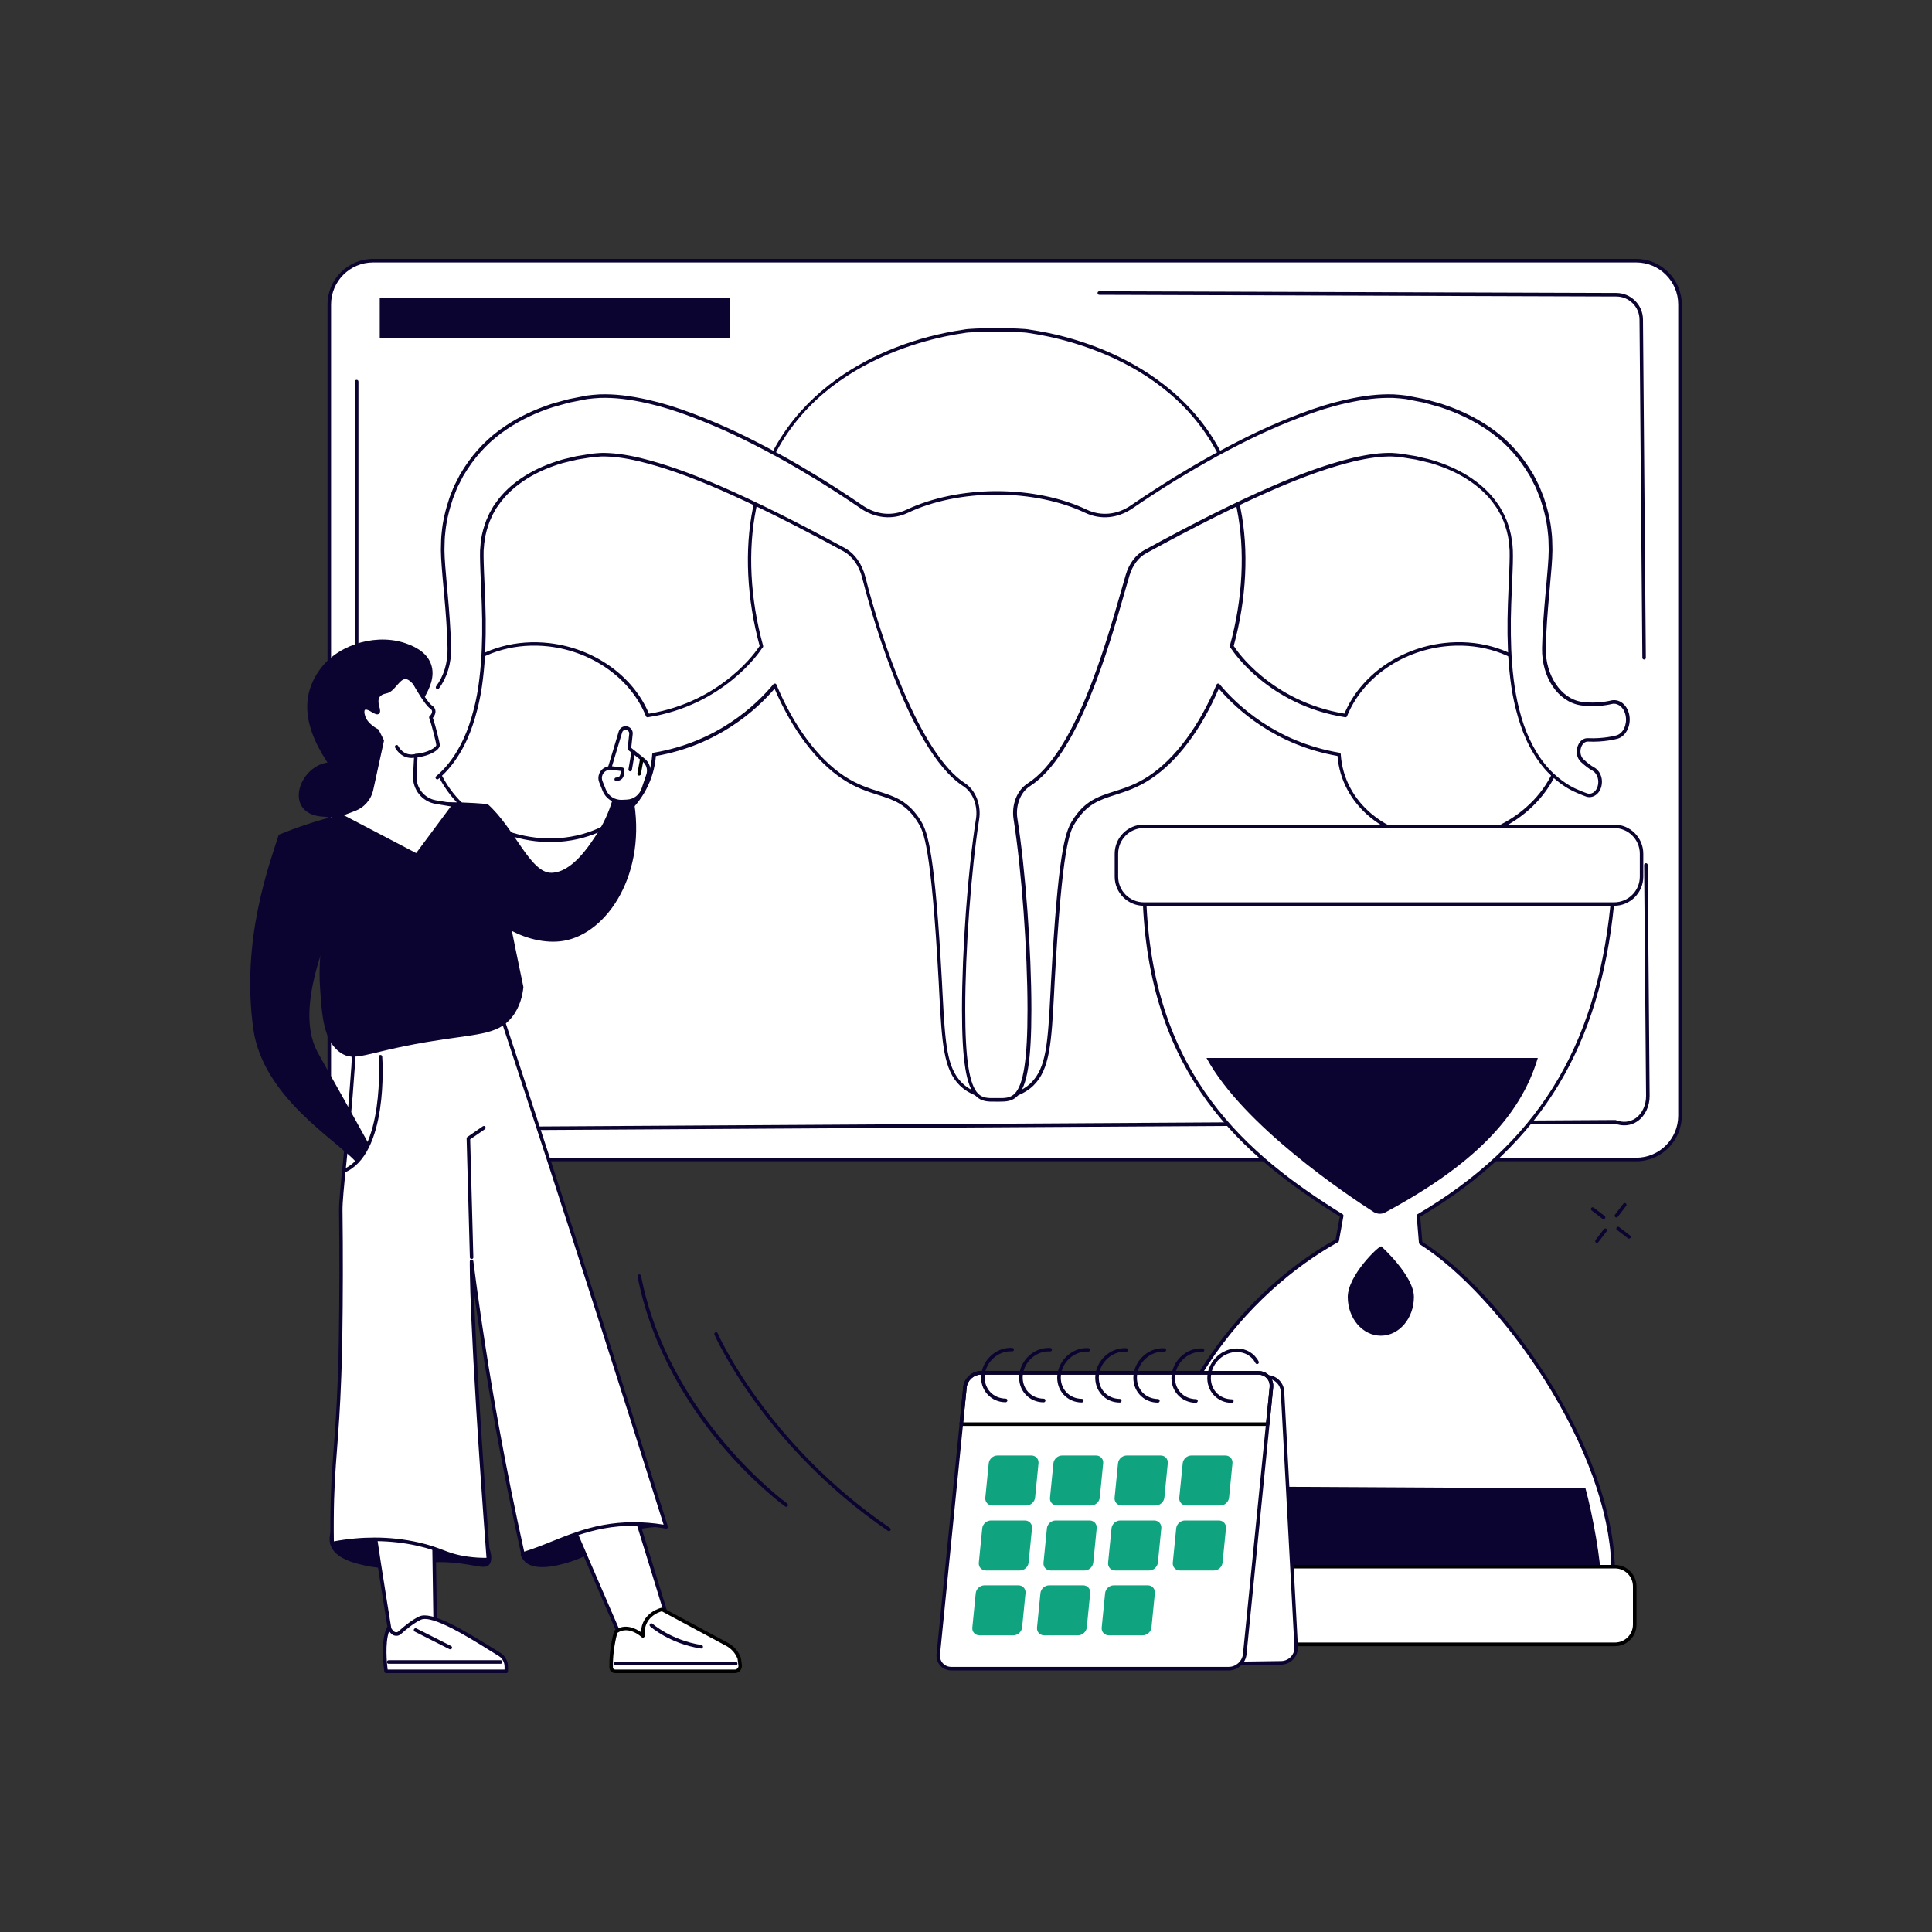 <?xml version="1.0" encoding="utf-8"?>
<!-- Generator: Adobe Illustrator 27.9.0, SVG Export Plug-In . SVG Version: 6.00 Build 0)  -->
<svg version="1.1" id="Lager_1" xmlns="http://www.w3.org/2000/svg" xmlns:xlink="http://www.w3.org/1999/xlink" x="0px" y="0px"
	 viewBox="0 0 2500 2500" style="enable-background:new 0 0 2500 2500;" xml:space="preserve">
<rect x="0" y="0" width="2500" height="2500" fill="#333333" stroke="none"/>
<style type="text/css">
	.st0{fill:#FFFFFF;}
	.st1{fill:#0B0431;}
	.st2{fill:#10A37F;}
</style>
<g id="Background">
</g>
<g id="Illustration">
	<g id="Menopause_1_">
		<g>
			<g>
				<g>
					<path class="st0" d="M2117.3,1500.4H482.8c-31.3,0-56.7-25.4-56.7-56.7V394c0-31.3,25.4-56.7,56.7-56.7h1634.4
						c31.3,0,56.7,25.4,56.7,56.7v1049.7C2173.9,1475,2148.6,1500.4,2117.3,1500.4z"/>
					<path class="st1" d="M2117.3,1502.7H482.8c-32.5,0-59-26.5-59-59V394c0-32.5,26.5-59,59-59h1634.4c32.5,0,59,26.5,59,59v1049.7
						C2176.2,1476.2,2149.8,1502.7,2117.3,1502.7z M482.8,339.6c-30,0-54.4,24.4-54.4,54.4v1049.7c0,30,24.4,54.4,54.4,54.4h1634.4
						c30,0,54.4-24.4,54.4-54.4V394c0-30-24.4-54.4-54.4-54.4H482.8z"/>
				</g>
				<path class="st1" d="M602.4,1462.8c-1.3,0-2.3-1-2.3-2.3s1-2.3,2.3-2.3l1487.8-8.9c0.3,0,0.6,0,0.8,0.2c9,3.5,18,2.6,25.3-2.4
					c8.6-5.9,13.8-17.1,13.7-29l-2.5-298.8c0-1.3,1-2.3,2.3-2.3l0,0c1.3,0,2.3,1,2.3,2.3l2.5,298.8c0.1,13.5-5.9,26-15.7,32.8
					c-8.4,5.8-18.8,6.9-29.1,3.1L602.4,1462.8L602.4,1462.8z"/>
				<path class="st1" d="M2127.5,853.4c-1.3,0-2.3-1-2.3-2.3l-3.7-437.7c-0.1-16.3-13.5-29.7-29.9-29.7l-669.1-2.2
					c-1.3,0-2.3-1-2.3-2.3s1-2.3,2.3-2.3l0,0l669.1,2.2c18.8,0.1,34.3,15.4,34.4,34.3l3.7,437.7
					C2129.8,852.4,2128.8,853.4,2127.5,853.4L2127.5,853.4z"/>
				<path class="st1" d="M461.5,837.4c-1.3,0-2.3-1-2.3-2.3V493.8c0-1.3,1-2.3,2.3-2.3s2.3,1,2.3,2.3v341.3
					C463.8,836.4,462.8,837.4,461.5,837.4z"/>
			</g>
			<g>
				<g>
					<g>
						<g>
							<path class="st0" d="M2022.1,943.3c-4.9-69.5-73.7-118.3-153.5-109c-59.5,7-108.4,44.3-127.4,91.6
								c-98.2-15.4-144.1-85.2-144.6-86c-0.8-1.3-1.8-2.5-2.7-3.5c16-57.8,20.7-121.2,9.1-178.4
								c-30.8-151.7-167.2-214.2-270.8-229.2c-9.5-2.5-75.4-2.5-84.9,0c-103.5,15-240,77.5-270.8,229.2
								c-11.6,57.2-6.8,120.6,9.1,178.4c-1,1-1.9,2.2-2.7,3.5c-0.5,0.7-46.4,70.6-144.6,86c-19-47.3-67.9-84.6-127.4-91.6
								c-79.9-9.3-148.6,39.4-153.5,109c-4.9,69.5,55.8,133.4,135.7,142.8c79.9,9.3,148.6-39.4,153.5-109c0-0.3,0-0.6,0-0.9
								c84.6-14.3,135.6-64.5,156.4-89.5c21.8,52.3,52.9,95.8,88.6,119.3c42.5,28.1,72.8,15.5,98.6,57.5
								c7.8,12.7,17.4,33.9,26.9,207.1c4,73.5,4.6,110.7,26.9,132.3c11.7,11.3,26.3,15.4,37.3,16.8c0.3,0.3,14.6,0.6,15.7,0.5
								c0.6,0,1-0.2,1.3-0.5c11-1.4,25.6-5.5,37.3-16.8c22.3-21.6,22.9-58.9,26.9-132.3c9.5-173.2,19.1-194.4,26.9-207.1
								c25.8-42,56.1-29.4,98.6-57.5c35.6-23.6,66.7-67.1,88.6-119.3c20.8,25,71.8,75.2,156.4,89.5c0,0.3,0,0.6,0,0.9
								c4.9,69.5,73.7,118.3,153.5,109C1966.3,1076.8,2027.1,1012.9,2022.1,943.3z"/>
							<path class="st1" d="M1292.4,1422.7c-3.9,0-9.1-0.1-11.5-0.6v0.1c-10.8-1.4-26.3-5.5-38.7-17.4
								c-21.5-20.8-23.4-56.1-26.8-120l-0.7-13.8c-9.8-178.8-19.9-195.2-26.5-206c-15.1-24.6-31.4-29.8-52.1-36.4
								c-13.5-4.3-28.7-9.1-45.8-20.5c-34.2-22.6-65.3-64-88-116.9c-23.8,27.8-73.6,73-153.6,87.1c-2.4,30.6-17.3,58.6-41.9,79
								c-30,24.8-71.6,36.2-114.1,31.2C611.8,1079,550,1013.9,555,943.3c2.2-30.9,17.1-59.3,42-79.9c29.9-24.8,71.5-36.2,114.1-31.2
								c57.9,6.8,108.2,42.5,128.6,91.3c95.8-15.7,140.8-84,141.2-84.7c0.6-1,1.4-2,2.1-2.9c-16.6-60.9-19.8-124.2-8.8-178.3
								c14-69.2,50.7-125.5,109-167.3c45.1-32.3,103.2-55,163.6-63.7c10.4-2.6,75.3-2.6,85.8,0c60.3,8.8,118.4,31.4,163.6,63.7
								c58.3,41.7,95,98,109,167.3c11,54.1,7.8,117.3-8.8,178.3c0.8,0.9,1.5,1.9,2.1,2.9c0.4,0.7,45.5,68.9,141.2,84.6
								c20.4-48.8,70.7-84.6,128.6-91.3c42.6-5,84.2,6.4,114.1,31.2c24.9,20.6,39.8,49,42,79.9c5,70.6-56.8,135.8-137.7,145.2
								c-42.6,5-84.2-6.4-114.1-31.2c-24.6-20.4-39.5-48.4-41.9-79c-80-14.1-129.7-59.3-153.6-87.1c-22.6,52.9-53.8,94.3-88,116.9
								c-17.1,11.3-32.4,16.2-45.8,20.5c-20.6,6.6-36.9,11.8-52.1,36.4c-6.7,10.9-16.7,27.3-26.5,206l-0.7,13.8
								c-3.4,63.9-5.3,99.2-26.8,120c-12.1,11.7-27.3,15.9-38.1,17.3c-0.6,0.3-1.2,0.5-2,0.6C1297,1422.7,1295,1422.7,1292.4,1422.7
								z M1281.8,1417.7c1.7,0.2,13.6,0.5,14.9,0.4c0.3-0.3,0.8-0.4,1.2-0.5c10.1-1.3,24.6-5.1,36-16.2c20.2-19.6,22-52.1,25.4-117
								l0.7-13.8c9.1-166.2,18.1-193.3,27.2-208.2c16-26.1,33.9-31.7,54.6-38.3c13.2-4.2,28.1-8.9,44.7-19.9
								c34.1-22.6,65.3-64.6,87.7-118.3c0.3-0.7,1-1.3,1.8-1.4c0.8-0.1,1.6,0.2,2.1,0.8c22.5,27.1,72.6,74.7,155,88.7
								c1,0.2,1.8,1.1,1.9,2.1v0.8c2.1,29.7,16.4,56.9,40.3,76.7c29,24,69.3,35,110.7,30.2c78.5-9.2,138.5-72.1,133.7-140.4
								c-2.1-29.7-16.4-56.9-40.3-76.7c-29-24-69.3-35-110.7-30.2c-57,6.7-106.3,42.1-125.6,90.2c-0.4,1-1.4,1.6-2.5,1.4
								c-99.3-15.5-145.7-86.3-146.2-87c-0.7-1.1-1.6-2.2-2.5-3.2c-0.6-0.6-0.8-1.4-0.5-2.2c16.8-60.6,20-123.6,9.1-177.3
								c-36.5-180.1-215-219.6-268.9-227.4c-0.1,0-0.2,0-0.3,0c-9-2.3-74.7-2.3-83.7,0c-0.1,0-0.2,0-0.3,0
								c-53.8,7.8-232.4,47.3-268.9,227.4c-10.9,53.7-7.7,116.7,9.1,177.3c0.2,0.8,0,1.6-0.5,2.2c-0.9,1-1.8,2-2.5,3.2
								c-0.5,0.7-46.9,71.5-146.2,87c-1,0.2-2.1-0.4-2.5-1.4c-19.3-48.1-68.6-83.5-125.6-90.2c-41.4-4.8-81.7,6.2-110.7,30.2
								c-23.9,19.8-38.2,47-40.3,76.7c-4.8,68.2,55.1,131.2,133.7,140.4c41.4,4.8,81.7-6.2,110.7-30.2c23.9-19.8,38.2-47,40.3-76.7
								v-0.8c0.1-1.1,0.9-1.9,1.9-2.1c82.4-13.9,132.5-61.5,155-88.7c0.5-0.6,1.3-0.9,2.1-0.8c0.8,0.1,1.5,0.6,1.8,1.4
								c22.4,53.7,53.6,95.7,87.7,118.3c16.6,11,31.5,15.7,44.7,19.9c20.7,6.6,38.6,12.3,54.6,38.3c9.1,14.9,18.1,42,27.2,208.2
								l0.7,13.8c3.5,64.8,5.2,97.4,25.4,117c11.4,11.1,25.9,14.9,36,16.2C1281.6,1417.6,1281.7,1417.7,1281.8,1417.7z"/>
						</g>
					</g>
					<path class="st0" d="M2106.1,926.6c-2.1-12.4-11.6-20.3-21.2-17.7c-0.3,0.1-18.1,4.7-38.7,1.7c-28-4.1-48.9-35.3-48.3-71.5
						v-0.5c0.5-22.7,2.2-45.7,4.4-69.4c1.1-11.9,2.2-23.9,3.2-36.7c0.5-6.4,0.9-13.1,1-20.4c-0.2-7.6-0.1-15.4-1.1-22.9
						c-1.4-15.3-5.2-30.1-9.9-44.2c-2.7-6.8-5.1-13.9-8.5-20l-4.9-9.5c-1.8-3-3.6-5.8-5.5-8.7c-14.9-23-33.2-40.6-52.5-53.4
						c-19.3-12.8-39.2-21.7-59.3-28.3c-5-1.6-10-2.8-15-4.2l-7.5-2l-7.5-1.5l-15-2.9c-5.3-0.7-11.2-1.3-16.7-1.6
						c-22-0.6-42.5,2.6-62.3,7.1c-19.9,4.5-39.1,10.7-57.8,17.9c-18.8,7.2-37.2,14.9-55.4,23.5c-18.1,8.6-36,17.9-53.7,27.4
						c-17.7,9.6-35.1,19.9-52.4,30.4c-19.2,11.9-38.1,24.1-56.9,37c-18.2,12.5-39.8,14.8-59.2,5.7c-31.2-14.8-71.5-23.7-115.6-23.7
						c-44,0-84.4,8.9-115.6,23.7c-19.4,9.2-41,6.9-59.2-5.7c-18.7-12.9-37.7-25.1-56.9-37c-17.3-10.5-34.7-20.8-52.4-30.4
						c-17.7-9.6-35.6-18.8-53.7-27.4c-18.2-8.6-36.6-16.3-55.4-23.5c-18.8-7.2-38-13.4-57.8-17.9c-19.9-4.5-40.4-7.7-62.3-7.1
						c-5.5,0.3-11.4,0.8-16.7,1.6l-15,2.9l-7.5,1.5l-7.5,2c-5,1.4-10,2.6-15,4.2c-20,6.6-40,15.5-59.3,28.3
						c-19.2,12.8-37.6,30.3-52.4,53.4c-1.8,2.9-3.7,5.8-5.5,8.7l-4.9,9.5c-3.4,6.2-5.8,13.3-8.5,20c-4.7,14-8.5,28.8-9.9,44.2
						c-1,7.6-0.9,15.3-1.1,22.9c0.1,7.3,0.5,14,1,20.4c1,12.8,2.1,24.8,3.2,36.7c2.1,23.7,3.9,46.8,4.4,69.4v0.5
						c0.7,36.1-20.1,67.3-48.1,71.4c-20.7,3.1-38.6-1.6-38.9-1.6c-9.7-2.6-19.2,5.3-21.2,17.7c-2.1,12.4,4.1,24.6,13.7,27.3
						c1.3,0.4,14.2,3.8,31.8,3.8c1.8,0,3.7,0,5.7-0.1c11.5-0.5,16.7,18.3,7.3,26.9c-5,4.6-9.8,8.4-13.9,10.6l-0.2,0.1
						c-6,3.2-9.9,11.1-8.8,19.3c1.4,11,9.8,17.1,17.4,14.3c10-3.7,20.1-7.9,29.6-14.6c9.5-6.6,18.6-14.8,26.5-24.8
						s14.7-21.3,20.2-33.5s9.6-25,13-38s5.7-26.1,7.2-39.2c1.6-13.1,2.6-26.1,3.1-39s0.7-25.7,0.5-38.3s-0.7-25.1-1.2-37.4
						c-0.5-12.2-1.1-24.3-1.4-35.7c-0.2-5.7-0.2-11.1-0.1-15.9c0.5-4.4,0.4-8.9,1.3-13.2c1-8.8,3.6-17,6.6-25.1
						c1.9-3.8,3.2-7.9,5.5-11.5l3.1-5.6l3.6-5.2c9.7-13.9,22.6-25.1,36.9-34.1c14.4-9,30.4-15.7,47-20.6c4.2-1.2,8.5-2,12.7-3.1
						l6.3-1.5l6.5-1.1l13-2.1c4.1-0.4,7.6-0.7,11.5-1c15.8-0.3,32.9,2.3,50.2,6.4c34.6,8.4,69.8,21.6,104.5,36.8
						c53.6,23.3,106.9,50.8,159.7,79.5c12.3,6.7,21.7,19.9,25.8,36.2c15.8,63.1,65.9,226.9,129.9,268.2
						c12.9,8.3,20.1,26.4,17.3,44.6c-10.9,69.2-18,172.5-18,246.3c0,120.7,19.1,116.8,42.6,116.8s42.6,3.9,42.6-116.8
						c0-73.9-7.1-177.3-18.1-246.5c-2.9-18.1,4.3-36,17.2-44.3c68.1-43.8,109.2-207.7,128-271.4c4-13.6,12.2-24.6,22.7-30.3
						c54.4-29.8,109.5-58.3,164.8-82.4c34.7-15.2,70-28.4,104.5-36.8c17.2-4.1,34.4-6.7,50.2-6.4c3.9,0.2,7.5,0.5,11.5,1l13,2.1
						l6.5,1.1l6.3,1.5c4.2,1,8.5,1.9,12.7,3.1c16.6,4.9,32.6,11.6,47,20.6c14.4,9.1,27.3,20.3,36.9,34.1l3.6,5.2l3.1,5.6
						c2.3,3.6,3.6,7.7,5.5,11.5c2.9,8,5.6,16.3,6.6,25.1c0.9,4.3,0.9,8.8,1.3,13.2c0.1,4.8,0.1,10.2-0.1,15.9
						c-0.3,11.4-0.9,23.4-1.4,35.7s-1,24.7-1.2,37.4c-0.1,12.6,0,25.4,0.5,38.3c0.5,12.9,1.6,25.9,3.1,39s3.8,26.2,7.2,39.2
						c3.3,13,7.4,25.8,13,38c5.5,12.2,12.3,23.6,20.2,33.5c7.9,10,17,18.2,26.5,24.8c9.5,6.7,19.6,10.9,29.6,14.6
						c7.6,2.8,16-3.3,17.4-14.3c1-8.2-2.9-16.2-8.9-19.3l-0.2-0.1c-4.1-2.1-8.9-6-13.9-10.6c-9.3-8.6-4.1-27.4,7.3-26.9
						c1.9,0.1,3.8,0.1,5.7,0.1c17.6,0,30.5-3.4,31.8-3.8C2102.1,951.2,2108.2,939,2106.1,926.6z"/>
					<path class="st1" d="M1293.9,1425.5c-0.7,0-1.4,0-2,0h-2.2h-2.2c-8.6,0.1-17.5,0.1-24.6-7.1c-12.7-12.6-18.1-46.1-18.1-112
						c0-76.6,7.6-180.3,18.1-246.7c2.7-17-4-34.4-16.3-42.3c-73.4-47.4-125.2-247-130.9-269.6c-3.9-15.7-12.9-28.3-24.7-34.7
						c-62.4-34-113.1-59.2-159.5-79.5c-39.4-17.2-73.5-29.2-104.2-36.6c-19.2-4.6-35.4-6.6-49.6-6.3c-3.5,0.2-6.8,0.5-11.4,0.9
						l-19.3,3.1l-6.2,1.5c-1.6,0.4-3.2,0.8-4.8,1.1c-2.6,0.6-5.2,1.2-7.8,1.9c-17.4,5.1-33,11.9-46.4,20.3
						c-15.3,9.6-27.5,20.9-36.3,33.5l-3.6,5.1l-3,5.4c-1.5,2.3-2.5,4.6-3.5,7.2c-0.6,1.4-1.2,2.8-1.8,4.1
						c-2.7,7.5-5.4,15.7-6.4,24.4c-0.6,2.9-0.8,5.6-1,8.5c-0.1,1.6-0.2,3.1-0.4,4.7c-0.1,4.5-0.1,9.8,0.1,15.6
						c0.2,8.3,0.6,16.8,1,25.8l0.4,9.9c0.5,11,1,24.1,1.2,37.4c0.1,13.5,0,26.1-0.5,38.5c-0.5,12.8-1.5,25.9-3.1,39.2
						c-1.7,14.2-4.1,27.2-7.3,39.5c-3.8,14.8-8.1,27.4-13.1,38.4c-5.7,12.6-12.6,24-20.5,34c-4.9,6.2-10.5,12-16.7,17.3
						c-1,0.8-2.4,0.7-3.2-0.3s-0.7-2.4,0.3-3.2c6-5.1,11.4-10.7,16.1-16.7c7.7-9.7,14.4-20.8,19.9-33c4.9-10.8,9.1-23.1,12.8-37.6
						c3.1-12.2,5.5-24.9,7.1-38.9c1.6-13.1,2.6-26.2,3.1-38.8c0.5-12.3,0.7-24.8,0.5-38.2c-0.2-13.3-0.7-26.3-1.2-37.3l-0.4-9.9
						c-0.4-9-0.8-17.5-1-25.9c-0.2-5.9-0.2-11.3-0.1-16c0.2-1.7,0.3-3.2,0.4-4.7c0.2-2.9,0.4-6,1-9c1-9,3.8-17.5,6.7-25.4
						c0-0.1,0.1-0.1,0.1-0.2c0.6-1.3,1.2-2.7,1.8-4c1.1-2.6,2.2-5.2,3.8-7.7l3-5.4c0-0.1,0.1-0.1,0.1-0.2l3.6-5.2
						c9.1-13.1,21.8-24.8,37.6-34.7c13.8-8.6,29.8-15.6,47.6-20.8c2.7-0.8,5.4-1.4,8-2c1.6-0.4,3.2-0.7,4.7-1.1l6.4-1.5l19.6-3.2
						c4.8-0.5,8.2-0.8,11.8-1c14.7-0.3,31.3,1.8,50.8,6.4c30.9,7.5,65.2,19.6,104.9,36.9c46.5,20.3,97.3,45.6,159.8,79.6
						c12.9,7,22.7,20.7,26.9,37.6c20.4,81.3,70.5,229.1,128.9,266.9c13.7,8.9,21.3,28.1,18.3,46.9c-10.4,66.1-18,169.6-18,246
						c0,63.7,5.2,97.3,16.7,108.8c5.8,5.8,13.1,5.8,21.4,5.7h2.2h2.2c8.4,0.1,15.6,0.1,21.4-5.7c11.6-11.5,16.7-45,16.7-108.8
						c0-76.5-7.6-180-18-246.1c-3-19,4.3-37.7,18.2-46.6c61-39.2,100.1-176.1,121.1-249.7c2.2-7.6,4.1-14.5,5.9-20.5
						c4.2-14.1,12.8-25.7,23.8-31.6c65.8-36,116.7-61.4,165-82.5c39.7-17.3,74-29.4,104.9-36.9c19.6-4.6,36.2-6.8,50.8-6.4
						c3.7,0.2,7.1,0.5,11.7,1l19.6,3.2l6.5,1.6c1.6,0.4,3.2,0.8,4.8,1.1c2.6,0.6,5.3,1.2,8,2c17.8,5.2,33.8,12.2,47.6,20.8
						c15.8,10,28.5,21.7,37.6,34.8l3.6,5.2c0,0.1,0.1,0.1,0.1,0.2l3.1,5.6c1.5,2.3,2.7,5,3.8,7.6c0.6,1.4,1.2,2.7,1.8,4
						c0,0.1,0.1,0.1,0.1,0.2c2.9,7.8,5.6,16.4,6.7,25.6c0.6,2.8,0.8,5.8,1,8.7c0.1,1.5,0.2,3,0.3,4.5c0.2,4.9,0.1,10.3,0,16.2
						c-0.2,8.4-0.6,17-1,26.1l-0.4,9.7c-0.5,11-1,24.1-1.2,37.3c-0.1,13.5,0,26,0.5,38.2c0.5,12.6,1.5,25.7,3.1,38.8
						c1.7,14,4,26.7,7.1,38.9c3.7,14.6,7.9,26.9,12.9,37.6c5.5,12.2,12.2,23.3,19.9,33c7.1,9.1,15.9,17.3,26,24.3
						c9.3,6.6,19.5,10.8,29.1,14.3c2.6,0.9,5.3,0.6,7.8-0.9c3.6-2.2,6-6.4,6.6-11.6c0.9-7-2.3-14.2-7.6-17c-4.1-2.2-8.9-5.8-14.6-11
						c-6.4-5.9-6.6-15.4-3.9-21.6c2.5-6.1,7.3-9.6,12.9-9.3c20.1,0.9,35.3-3.2,36.8-3.6c8.5-2.4,13.9-13.4,12.1-24.7
						c-1-6.2-4.1-11.4-8.5-14.2c-3.1-2-6.5-2.6-9.9-1.7c-0.2,0.1-18.5,4.8-39.7,1.7c-29.3-4.3-50.8-36-50.2-73.8v-0.5
						c0.5-23.4,2.4-47.3,4.4-69.6c0.3-3.2,0.6-6.5,0.9-9.8c0.8-8.7,1.6-17.6,2.3-26.9c0.6-7.5,0.9-13.9,1-20.3c0-1.6-0.1-3.3-0.1-5
						c-0.1-5.8-0.2-11.8-1-17.6c-1.2-13.4-4.4-27.7-9.8-43.7c-0.6-1.6-1.3-3.3-2-5c-1.9-5-3.9-10.2-6.4-14.6l-4.9-9.6
						c-1.3-2.1-2.7-4.4-4.1-6.6l-1.2-1.9c-13.7-21.3-31.2-39-51.8-52.7c-17.5-11.6-36.7-20.8-58.7-28.1c-3.3-1-6.7-1.9-9.9-2.8
						c-1.7-0.4-3.3-0.9-5-1.4l-7.5-2l-22.4-4.4c-5-0.7-10.8-1.2-16.4-1.5c-18.7-0.5-37.7,1.6-61.7,7c-18,4-36.8,9.9-57.5,17.8
						c-19.3,7.3-37.9,15.2-55.3,23.4c-16.3,7.7-33.3,16.4-53.6,27.4c-18.9,10.3-37,21.1-52.3,30.3c-20.6,12.7-39.2,24.8-56.8,36.9
						c-19.2,13.2-41.6,15.3-61.5,5.8c-32-15.2-72.7-23.5-114.6-23.5s-82.6,8.3-114.6,23.5c-19.9,9.5-42.4,7.3-61.5-5.8
						c-17.6-12.1-36.1-24.1-56.8-36.9c-15.3-9.2-33.4-20.1-52.3-30.3c-20.3-11-37.4-19.7-53.6-27.4c-17.4-8.2-36-16.1-55.2-23.4
						c-20.7-7.9-39.5-13.7-57.5-17.8c-24-5.4-43-7.6-61.8-7c-5.5,0.3-11.3,0.8-16.4,1.5l-22.4,4.4l-7.4,2c-1.7,0.5-3.3,0.9-5,1.4
						c-3.3,0.9-6.7,1.8-10,2.8c-22,7.2-41.2,16.4-58.7,28.1c-20.6,13.7-38.1,31.4-51.8,52.7l-1.3,2.1c-1.4,2.2-2.8,4.3-4.1,6.6
						l-4.8,9.4c-2.5,4.5-4.5,9.7-6.4,14.7c-0.7,1.7-1.3,3.4-2,5.1c-5.3,15.9-8.5,30.2-9.7,43.5c-0.8,5.9-0.9,11.9-1,17.7
						c0,1.7-0.1,3.4-0.1,5.1c0.1,6.2,0.4,12.6,1,20.1c0.7,9.3,1.5,18.2,2.3,26.9c0.3,3.3,0.6,6.6,0.9,9.8c2,22.3,3.9,46.1,4.4,69.6
						v0.5c0.4,19.4-5.2,37.9-15.7,51.9c-0.8,1-2.2,1.2-3.2,0.5c-1-0.8-1.2-2.2-0.5-3.2c9.9-13.2,15.2-30.7,14.8-49.1v-0.5
						c-0.5-23.3-2.4-47.1-4.4-69.3c-0.3-3.3-0.6-6.5-0.9-9.8c-0.8-8.7-1.6-17.6-2.3-27c-0.6-7.6-0.9-14.1-1-20.5
						c0-1.8,0.1-3.5,0.1-5.2c0.1-5.9,0.2-12.1,1-18.1c1.2-13.5,4.5-28.2,10-44.6c0.7-1.8,1.4-3.5,2-5.2c2-5.1,4-10.4,6.7-15.2
						l4.8-9.4c1.4-2.4,2.8-4.6,4.2-6.8l1.3-2.1c14.1-21.8,32-40,53.1-54c17.8-11.9,37.4-21.2,59.8-28.6c3.4-1.1,6.9-2,10.2-2.9
						c1.7-0.4,3.3-0.9,5-1.4l7.6-2l22.7-4.5c5.3-0.7,11.3-1.3,17-1.6c19.2-0.6,38.6,1.6,63,7.1c18.2,4.1,37.2,10,58.2,18
						c19.4,7.4,38.1,15.3,55.6,23.6c16.3,7.7,33.4,16.5,53.8,27.5c19,10.3,37.2,21.2,52.5,30.5c20.7,12.8,39.4,24.9,57,37
						c17.8,12.2,38.5,14.2,57,5.5c32.6-15.4,74-24,116.6-24s84,8.5,116.6,24c18.4,8.7,39.2,6.7,57-5.5c17.6-12.1,36.3-24.2,57-37
						c15.3-9.3,33.5-20.1,52.5-30.5c20.4-11,37.5-19.7,53.8-27.5c17.5-8.3,36.2-16.2,55.6-23.6c20.9-8,40-13.9,58.2-18
						c24.4-5.5,43.8-7.7,62.9-7.1c5.7,0.3,11.7,0.9,16.9,1.6l22.7,4.4l7.7,2.1c1.7,0.5,3.3,0.9,5,1.4c3.3,0.9,6.8,1.8,10.1,2.9
						c22.5,7.4,42,16.7,59.9,28.6c21.1,14,39,32.2,53.1,54l1.2,2c1.4,2.3,2.9,4.5,4.3,6.8l4.9,9.6c2.6,4.7,4.6,10,6.6,15.1
						c0.7,1.7,1.3,3.4,2,5.1c5.5,16.6,8.8,31.2,10,44.8c0.8,5.9,0.9,12.1,1,18c0,1.7,0.1,3.4,0.1,5.1c-0.1,6.6-0.4,13.1-1,20.6
						c-0.7,9.3-1.5,18.3-2.3,27c-0.3,3.3-0.6,6.5-0.9,9.8c-2,22.2-3.9,46-4.4,69.3v0.4c-0.6,34.9,19.8,65.3,46.3,69.2
						c20.2,3,37.6-1.6,37.8-1.6c4.6-1.2,9.4-0.4,13.6,2.2c5.4,3.5,9.3,9.8,10.5,17.3c2.2,13.5-4.7,26.9-15.4,29.9
						c-1.6,0.4-17.3,4.7-38.2,3.7c-3.5-0.2-6.7,2.3-8.5,6.5c-2,4.8-2,12.1,2.8,16.5c5.3,4.9,9.8,8.4,13.4,10.2
						c7.1,3.8,11.4,12.8,10.2,21.7c-0.8,6.6-4,12-8.8,14.9c-3.7,2.2-7.8,2.7-11.7,1.3c-9.9-3.7-20.4-8-30.1-14.9
						c-10.5-7.3-19.5-15.8-26.9-25.2c-7.9-10-14.8-21.4-20.5-34c-5-11-9.3-23.6-13.1-38.4c-3.2-12.4-5.6-25.3-7.3-39.5
						c-1.6-13.3-2.7-26.5-3.1-39.2c-0.5-12.3-0.7-24.9-0.5-38.4c0.2-13.3,0.7-26.4,1.2-37.4l0.4-9.7c0.4-9.1,0.8-17.6,1-26
						c0.2-5.9,0.2-11.2,0.1-15.8c-0.1-1.4-0.3-2.9-0.4-4.5c-0.2-2.9-0.4-5.6-0.9-8.3c-1-8.9-3.7-17.1-6.4-24.6
						c-0.7-1.4-1.2-2.7-1.8-4.1c-1.1-2.5-2.1-4.9-3.5-7l-3.1-5.6l-3.6-5.1c-8.8-12.6-21-23.9-36.3-33.5c-13.4-8.4-29-15.2-46.4-20.3
						c-2.5-0.7-5.2-1.3-7.8-1.9c-1.6-0.4-3.2-0.7-4.8-1.1l-6.3-1.5l-19.3-3.1c-4.5-0.5-7.8-0.7-11.3-0.9
						c-14.1-0.3-30.3,1.8-49.5,6.3c-30.6,7.4-64.7,19.4-104.2,36.6c-48.2,21-99,46.4-164.7,82.3c-9.9,5.4-17.8,15.9-21.6,28.9
						c-1.8,6-3.7,12.8-5.9,20.4c-21.2,74.1-60.6,212.1-123,252.2c-12.2,7.8-18.8,25.1-16.1,42c10.5,66.4,18.1,170.2,18.1,246.9
						c0,65.9-5.4,99.4-18.1,112C1309.9,1425.1,1301.8,1425.5,1293.9,1425.5z"/>
				</g>
			</g>
			<rect x="491.4" y="385.9" class="st1" width="453.6" height="51.5"/>
		</g>
		<g>
			<g>
				<path class="st1" d="M1150.3,1981.3c-0.4,0-0.9-0.1-1.3-0.4c-160.8-109.9-223.9-252.4-224.5-253.8c-0.5-1.2,0-2.5,1.2-3
					s2.5,0,3,1.2c0.6,1.4,63.2,142.7,222.9,251.9c1,0.7,1.3,2.1,0.6,3.2C1151.8,1980.9,1151,1981.3,1150.3,1981.3z"/>
				<path class="st1" d="M1017.3,1949.8c-0.5,0-0.9-0.1-1.3-0.4c-0.4-0.3-39.2-28.4-81.9-78.8c-39.4-46.6-90.3-122.3-109.1-218.8
					c-0.2-1.2,0.6-2.4,1.8-2.7c1.2-0.2,2.4,0.6,2.7,1.8c35.7,182.7,187.7,293.6,189.2,294.7c1,0.7,1.3,2.2,0.5,3.2
					C1018.8,1949.5,1018.1,1949.8,1017.3,1949.8z"/>
			</g>
			<g>
				<path class="st1" d="M2091.6,1575.4c-0.5,0-1-0.2-1.4-0.5c-1-0.8-1.2-2.2-0.4-3.2l10.8-14.1c0.8-1,2.2-1.2,3.2-0.4
					c1,0.8,1.2,2.2,0.4,3.2l-10.8,14.1C2093,1575.1,2092.3,1575.4,2091.6,1575.4z"/>
				<path class="st1" d="M2066.4,1608.3c-0.5,0-1-0.2-1.4-0.5c-1-0.8-1.2-2.2-0.4-3.2l10.8-14.1c0.8-1,2.2-1.2,3.2-0.4
					c1,0.8,1.2,2.2,0.4,3.2l-10.8,14.1C2067.8,1608,2067.1,1608.3,2066.4,1608.3z"/>
				<path class="st1" d="M2075,1577.6c-0.5,0-1-0.2-1.4-0.5l-14.1-10.8c-1-0.8-1.2-2.2-0.4-3.2s2.2-1.2,3.2-0.4l14.1,10.8
					c1,0.8,1.2,2.2,0.4,3.2C2076.4,1577.3,2075.7,1577.6,2075,1577.6z"/>
				<path class="st1" d="M2107.9,1602.8c-0.5,0-1-0.2-1.4-0.5l-14.1-10.8c-1-0.8-1.2-2.2-0.4-3.2s2.2-1.2,3.2-0.4l14.1,10.8
					c1,0.8,1.2,2.2,0.4,3.2C2109.2,1602.5,2108.6,1602.8,2107.9,1602.8z"/>
			</g>
		</g>
		<g>
			<path class="st1" d="M404.9,994.8c-23.3,17.7-28.7,57.4,10.1,61.7c11,1.2,22.1,0.9,33-0.9c3.8-0.6,7.6-1.4,11.1-2.9
				c9.5-3.9,16.9-12.8,18.9-23c2.1-10.1-1.2-21.2-8.5-28.5c-3.2-3.3-7.2-5.8-11.3-8c-10.6-5.5-22.9-8.2-34.8-6.4
				C416.6,987.8,410.3,990.7,404.9,994.8z"/>
			<path class="st1" d="M472.2,1026.4c-4.6,0.6-9.3,0.3-13.6-1.4c-7.7-2.9-13.4-9.3-18.5-15.8c-33.1-42.1-62.8-95.5-24.5-145.1
				c24.7-32,75.2-45.4,112.8-30.4c6.7,2.7,23.2,9.2,29.2,25.3c6.3,16.8-2.9,33.5-7.9,42.6c-7.7,14.1-21.5,21.3-26.2,36.7
				c-8.1,26.6-11.5,70.8-39.9,84.6C480,1024.6,476.1,1025.9,472.2,1026.4z"/>
			<g>
				<path class="st1" d="M687.2,1982.2l-13.5,29.5c0.6,2.5,2,5,4.7,8.1c14.3,16.3,53.1,3.3,62.3,0.2c34.1-11.5,38.4-25.6,69-36.4
					c21.1-7.4,40-8.2,52.2-7.7c-1.4-3-4-7.7-8.6-11.9c-6.6-6-17.8-11.9-36.2-12C780.3,1951.8,687.2,1982.2,687.2,1982.2z"/>
				<g>
					<g>
						<path class="st0" d="M803.7,2119.8c0,0,62.5,24.1,62.4-17c0-1.3-51.4-167.3-51.4-167.3l-73.6,39.9L803.7,2119.8z"/>
						<path class="st1" d="M838.6,2129.1c-16.8,0-34.6-6.8-35.7-7.2c-0.6-0.2-1-0.7-1.3-1.2l-62.5-144.5c-0.5-1.1,0-2.4,1-2.9
							l73.6-39.9c0.6-0.3,1.3-0.4,2-0.1c0.6,0.3,1.1,0.8,1.3,1.4c51.5,166.3,51.5,167.6,51.5,168c0,9.6-3.2,16.8-9.7,21.2
							C853.2,2127.7,846,2129.1,838.6,2129.1z M805.4,2117.9c5.6,2,36.2,12.2,50.8,2.2c5.1-3.5,7.6-9.1,7.7-17.1
							c-1.5-5.7-33-108-50.4-164.2l-69.3,37.5L805.4,2117.9z"/>
					</g>
					<g>
						<g>
							<path class="st0" d="M796,2162.7h154.9c4.2,0,7.4-3.7,6.9-7.8l-1.2-8.8c-2.9-7.8-8.6-14.3-15.9-18.3l-84-45.1
								c0,0-27.1,5.8-24.8,34.2c0,0-18.2-17.5-35.1-5.3c0,0-6.6,21.9-6,46.1C790.8,2160.5,793.2,2162.7,796,2162.7z"/>
							<path d="M950.8,2165H796c-4,0-7.4-3.3-7.5-7.3c-0.5-24.3,5.8-45.9,6.1-46.8c0.1-0.5,0.4-0.9,0.8-1.2
								c13.3-9.7,27.3-2.4,34,2.3c0.9-25.8,26.4-31.6,26.7-31.6c0.5-0.1,1.1,0,1.6,0.2l84,45.1c7.9,4.2,13.9,11.1,17,19.5
								c0.1,0.2,0.1,0.3,0.1,0.5l1.2,8.8c0.3,2.6-0.5,5.3-2.2,7.3C956,2163.9,953.5,2165,950.8,2165z M798.8,2113
								c-1.1,4-6.2,23.5-5.7,44.6c0,1.6,1.3,2.8,2.9,2.8h154.9c1.3,0,2.6-0.6,3.5-1.6s1.3-2.3,1.1-3.7l-1.1-8.6
								c-2.7-7.2-8-13.2-14.8-16.8l-83.2-44.7c-4.3,1.2-24.1,7.9-22.2,31.6c0.1,0.9-0.4,1.8-1.3,2.3c-0.9,0.4-1.9,0.2-2.6-0.4
								C829.6,2117.9,813.6,2102.9,798.8,2113z"/>
						</g>
						<path class="st1" d="M907.5,2133.2c-0.1,0-0.2,0-0.4,0c-40.7-6.4-64.8-27.8-65.8-28.7c-0.9-0.8-1-2.3-0.2-3.2s2.3-1,3.2-0.2
							c0.2,0.2,24.2,21.4,63.4,27.5c1.3,0.2,2.1,1.4,1.9,2.6C909.6,2132.4,908.6,2133.2,907.5,2133.2z"/>
						<path class="st1" d="M952,2155H796.3c-1.3,0-2.3-1-2.3-2.3s1-2.3,2.3-2.3H952c1.3,0,2.3,1,2.3,2.3
							C954.3,2153.9,953.3,2155,952,2155z"/>
					</g>
				</g>
				<path class="st1" d="M473.4,2026c-13.7-3-39.9-8.9-45.7-26.8c-4.4-13.6,5-27.8,7.2-31c26.5-39.8,114.1-51.1,163.7-12.1
					c26.2,20.6,43.9,56.8,34.6,68.3c-5.6,7-17.5,0.3-46.5-2.3C532.5,2017.5,518.7,2036,473.4,2026z"/>
				<g>
					<path class="st0" d="M481,1951.9c-2.2,1.4,26.1,174.2,26.1,174.2l56.5,6.9l-2.5-166.5L481,1951.9z"/>
					<path class="st1" d="M563.6,2135.2c-0.1,0-0.2,0-0.3,0l-56.5-6.9c-1-0.1-1.8-0.9-2-1.9c-0.1-0.4-7.2-43.7-13.9-86.6
						c-13.8-88.2-13-88.7-11.2-89.9c0.5-0.3,1.1-0.4,1.6-0.3l80.2,14.6c1.1,0.2,1.9,1.1,1.9,2.2l2.5,166.5c0,0.7-0.3,1.3-0.8,1.7
						C564.7,2135,564.2,2135.2,563.6,2135.2z M509.1,2124l52.2,6.4l-2.4-161.9l-75.6-13.8C484.5,1970.6,498.9,2061.7,509.1,2124z"/>
				</g>
				<g>
					<g>
						<path class="st0" d="M655.2,2162.7H499.6c0,0-5.7-38.7,3.2-55.9l4.8,5.4c2.5,2.8,6.8,3,9.6,0.5c6.2-5.6,17-14.6,26.4-18.9
							c18.2-8.3,79.2,32.9,102.5,46.9c5.5,3.3,8.9,9.3,8.9,15.7v6.3H655.2z"/>
						<path class="st1" d="M655.2,2165H499.6c-1.1,0-2.1-0.8-2.3-2c-0.2-1.6-5.7-39.6,3.5-57.3c0.3-0.7,1-1.1,1.7-1.2
							c0.7-0.1,1.5,0.2,2,0.7l4.8,5.4c0.8,0.9,1.9,1.4,3.1,1.5s2.4-0.3,3.3-1.2c7.2-6.5,17.7-15.1,27-19.3
							c15.4-7,54.2,15.7,92.6,39.6c4.6,2.9,8.7,5.4,12,7.4c6.2,3.7,10,10.5,10,17.7v6.1C657.5,2164,656.5,2165,655.2,2165z
							 M501.6,2160.4h151.3v-3.9c0-5.6-3-10.9-7.8-13.8c-3.3-2-7.5-4.6-12.1-7.5c-25.8-16.1-73.8-46-88.3-39.3
							c-9.2,4.2-20.2,13.4-25.8,18.5c-1.8,1.6-4.1,2.5-6.6,2.3c-2.4-0.1-4.7-1.2-6.3-3l-2.5-2.8
							C497.9,2126.1,500.7,2153,501.6,2160.4z"/>
					</g>
					<path class="st1" d="M647.9,2152.9h-145c-1.3,0-2.3-1-2.3-2.3s1-2.3,2.3-2.3h145c1.3,0,2.3,1,2.3,2.3
						C650.2,2151.8,649.2,2152.9,647.9,2152.9z"/>
					<path class="st1" d="M582.6,2134.2c-0.3,0-0.7-0.1-1-0.2l-44.9-22.7c-1.1-0.6-1.6-1.9-1-3.1c0.6-1.1,2-1.6,3.1-1l44.9,22.7
						c1.1,0.6,1.6,1.9,1,3.1C584.3,2133.8,583.5,2134.2,582.6,2134.2z"/>
				</g>
				<g>
					<path class="st0" d="M862,1975.8c-29.9-95-60.1-190-90.6-284.8c-41.1-127.9-82.6-255.6-124.7-383.1c-65.3,7.7-211.2-42-196,23
						c7.6,32.2,6.8,39.4,6,51.3c-6.3,93.7-16.1,160.7-15.8,184.1c0.3,20.8,1.1,83.2-0.3,168.5c-0.2,13.9-0.6,28.8-1.2,46.7
						c-3.2,90.2-9.2,112.2-9.7,185.6c-0.1,10.3,0,20.3,0.1,30c33.3-6.5,71.2-8.3,111.5,0.8c31.9,7.2,35.5,14.5,64.1,18.4
						c9.4,1.3,18.2,1.7,26.6,1.5c-23.5-313.9-21.8-385.9-21.8-385.9c8.9,69.7,20.1,142.5,33.8,217.9c10.1,55.4,21,108.9,32.6,160.6
						c33.9-10,63.7-27.6,104.2-35.1C802,1971.7,829,1970,862,1975.8z"/>
					<path class="st1" d="M628.2,2020.4c-7.6,0-15.2-0.5-23-1.6c-15.9-2.1-24.1-5.3-33.6-8.9c-7.7-2.9-16.3-6.2-30.7-9.5
						c-35.3-8-72.5-8.2-110.6-0.8c-0.7,0.1-1.4,0-1.9-0.5c-0.5-0.4-0.8-1.1-0.8-1.7c-0.1-10.6-0.2-20.4-0.1-30.1
						c0.3-39.8,2.1-64.5,4.3-93.1c1.8-24,3.9-51.2,5.4-92.6c0.6-17.3,1-32.1,1.2-46.7c0.9-57.4,1-114.1,0.3-168.5
						c-0.1-11.3,2-32.4,5-61.7c3.3-32.8,7.5-73.6,10.8-122.6l0.1-0.8c0.8-11.3,1.3-18.7-6-49.9c-2.5-10.5-1-18.9,4.4-25
						c15.9-17.7,62-12,110.8-5.9c30.1,3.7,61.2,7.6,82.7,5.1c1.1-0.1,2.1,0.5,2.4,1.6c41.9,126.9,83.8,255.8,124.7,383.1
						c30.3,94.4,60.8,190.2,90.6,284.8c0.2,0.8,0.1,1.6-0.5,2.2c-0.5,0.6-1.3,0.9-2.1,0.7c-27.7-4.9-54.7-4.9-80.3-0.2
						c-24.5,4.5-45.1,12.8-65.1,20.8c-13.1,5.3-25.6,10.3-38.9,14.2c-0.6,0.2-1.3,0.1-1.8-0.2c-0.5-0.3-0.9-0.9-1.1-1.5
						c-11.9-53.5-22.9-107.6-32.6-160.7c-10.7-58.9-20.3-118.7-28.5-178.2c1.6,49.2,6.5,151.1,21,345.6c0,0.6-0.2,1.2-0.6,1.7
						c-0.4,0.5-1,0.7-1.6,0.8C630.8,2020.3,629.5,2020.4,628.2,2020.4z M484.8,1989.6c19.4,0,38.5,2.1,57,6.3
						c14.7,3.3,23.5,6.7,31.3,9.7c9.3,3.5,17.3,6.6,32.6,8.7c8.1,1.1,15.9,1.6,23.8,1.5c-23.1-308.4-21.6-382.9-21.6-383.7
						c0-1.2,1-2.2,2.2-2.2s2.2,0.8,2.4,2c9.3,72.6,20.7,145.9,33.8,217.8c9.5,52.3,20.3,105.4,32,158.1c12.3-3.8,23.9-8.4,36.2-13.4
						c20.2-8.1,41-16.5,66-21.1s51.3-4.8,78.2-0.4c-29.4-93.5-59.5-188.1-89.4-281.3c-40.7-126.7-82.4-255-124.1-381.3
						c-21.9,2.2-52.4-1.6-81.9-5.3c-45.5-5.6-92.6-11.5-106.9,4.4c-4.4,4.9-5.5,11.7-3.4,20.9c7.5,31.9,6.9,39.6,6.1,51.2l-0.1,0.8
						c-3.3,49-7.5,89.9-10.8,122.8c-3,29.1-5.1,50.1-5,61.2c0.7,54.5,0.6,111.2-0.3,168.6c-0.2,14.6-0.6,29.5-1.3,46.8
						c-1.5,41.4-3.6,68.7-5.4,92.7c-2.2,28.5-4.1,53.2-4.3,92.8c-0.1,8.8,0,17.8,0.1,27.3C449.8,1991.2,467.5,1989.6,484.8,1989.6z"
						/>
				</g>
				<path class="st1" d="M610.3,1629.2c-1.2,0-2.3-1-2.3-2.2l-4.2-153.9c0-0.8,0.4-1.5,1-1.9l20-13.8c1-0.7,2.5-0.5,3.2,0.6
					c0.7,1,0.5,2.5-0.6,3.2l-19,13.1l4.1,152.7C612.6,1628.1,611.6,1629.2,610.3,1629.2L610.3,1629.2z"/>
			</g>
			<g>
				<path class="st1" d="M441.1,1170.6c-26.8-30.2-53.6-60.4-80.4-90.5c-12.5,39.7-49,136.4-32.9,251.4
					c12.3,88,107.3,143.6,132.9,172.1c6.3-7.1,11.6-15.4,16-24.2c-7.5-13.5-18.7-33.7-32.4-58.3c-26.3-47-31.5-56-33.7-60.2
					C395.4,1332,391.1,1278.5,441.1,1170.6z"/>
			</g>
			<g>
				<path class="st1" d="M440.5,1362.1c18.6,12.8,32.2-0.2,111-13.6c64.6-11,91.8-8.4,110.9-32.2c10.5-13.2,13.8-28.3,14.9-39.1
					c-6.9-32.9-13.7-66.1-20.4-99.7c-9.2-46.2-17.8-91.9-26.1-137.1c-45.9-4-84.9-2.2-114.5,0.9c-38.6,4-67.8,10.9-79.7,13.9
					c-29.2,7.3-54.3,16.2-75.9,24.9c21.9,31.8,43.9,63.7,65.8,95.5c-7,22.2-15.2,57.8-12.4,101.5
					C416.5,1314.3,418.6,1347,440.5,1362.1z"/>
				<g>
					<path class="st1" d="M793.1,1032.9c-3.1,11.3-8.9,27.7-20.1,45.2c-10.4,16.1-32.4,50.5-59.2,51.3c-27.6,0.8-47.8-57.9-82.9-89
						c-4.5,4.2-30.6,44.5-23.1,93.8c8.7,57,75.3,90.9,121.2,83.3c57.3-9.5,109.1-88.2,90.3-186.3L793.1,1032.9z"/>
					<g>
						<g>
							<path class="st0" d="M789,993.4l13.9-46.4c1-3.2,4.1-5.3,7.4-4.9c3.8,0.4,6.5,3.8,6.1,7.6l-2,19l18.5,14.8
								c5.7,4.6,7.9,12.2,5.6,19.1l-6.2,18.3c-3.1,9.2-11.5,15.5-21.1,16l-6.5,0.3c-10,0.5-19.2-5.4-22.9-14.7l-4.4-11
								c-2.7-6.9,0.9-14.6,7.9-17L789,993.4z"/>
							<path class="st1" d="M803.7,1039.6c-10.5,0-20-6.4-23.9-16.2l-4.4-11c-1.6-3.9-1.4-8.2,0.3-12c1.8-3.8,5-6.7,9-8l2.4-0.8
								l13.6-45.3c1.3-4.3,5.5-7,9.9-6.5c5,0.6,8.7,5.1,8.1,10.1l-1.9,17.8l17.5,14.1c6.4,5.1,9,13.8,6.3,21.6l-6.2,18.3
								c-3.4,10.1-12.5,17-23.2,17.5l-6.5,0.3C804.5,1039.6,804.1,1039.6,803.7,1039.6z M809.6,944.3c-2,0-3.9,1.3-4.5,3.3
								L791.2,994c-0.2,0.7-0.8,1.3-1.5,1.5l-3.6,1.2c-2.8,0.9-5,2.9-6.3,5.6c-1.2,2.7-1.3,5.6-0.2,8.4l4.4,11
								c3.3,8.4,11.6,13.7,20.7,13.3l6.5-0.3c8.8-0.4,16.2-6.1,19-14.4l6.2-18.3c2-6,0.1-12.6-4.9-16.6L813,970.6
								c-0.6-0.5-0.9-1.3-0.8-2l2-19c0.3-2.5-1.6-4.8-4.1-5.1C809.9,944.3,809.8,944.3,809.6,944.3z M789,993.4L789,993.4L789,993.4
								z"/>
						</g>
						<g>
							<path class="st0" d="M789,993.4l16.1,2c0,0,2.4,13.1-7.7,12.8L789,993.4z"/>
							<path class="st1" d="M797.6,1010.6c-0.1,0-0.2,0-0.3,0c-1.3,0-2.3-1.1-2.2-2.3c0-1.2,1.1-2.2,2.3-2.2c0.1,0,0.2,0,0.3,0
								c1.7,0,2.9-0.5,3.8-1.5c1.5-1.8,1.7-4.9,1.6-7l-14.3-1.8c-1.3-0.2-2.1-1.3-2-2.6c0.2-1.3,1.3-2.1,2.6-2l16.1,2
								c1,0.1,1.8,0.9,2,1.9c0.1,0.8,1.3,8.1-2.4,12.4C803.7,1008.9,801.4,1010.6,797.6,1010.6z"/>
						</g>
						<g>
							<path class="st0" d="M819.4,972.7l-3.9,23L819.4,972.7z"/>
							<path class="st1" d="M815.5,998.1c-0.1,0-0.3,0-0.4,0c-1.2-0.2-2.1-1.4-1.9-2.6l3.9-23c0.2-1.2,1.4-2.1,2.6-1.9
								c1.2,0.2,2.1,1.4,1.9,2.6l-3.9,23C817.6,997.3,816.6,998.1,815.5,998.1z"/>
						</g>
						<g>
							<path class="st0" d="M830.3,983l-3.3,18.3L830.3,983z"/>
							<path d="M827,1003.6c-0.1,0-0.3,0-0.4,0c-1.2-0.2-2.1-1.4-1.8-2.7l3.3-18.3c0.2-1.2,1.4-2.1,2.7-1.8c1.2,0.2,2.1,1.4,1.8,2.7
								l-3.3,18.3C829.1,1002.8,828.1,1003.6,827,1003.6z"/>
						</g>
					</g>
				</g>
				<path class="st1" d="M661.4,1189.3c-1,0-2-0.7-2.2-1.8l-18.3-80.7c-0.3-1.2,0.5-2.5,1.7-2.7c1.2-0.3,2.5,0.5,2.7,1.7l18.3,80.7
					c0.3,1.2-0.5,2.5-1.7,2.7C661.8,1189.3,661.6,1189.3,661.4,1189.3z"/>
			</g>
			<path class="st1" d="M444.5,1517.6c-0.9,0-1.8-0.5-2.1-1.4c-0.5-1.2,0.1-2.5,1.3-3c54.5-22.1,46.5-144.4,46.4-145.7
				c-0.1-1.3,0.9-2.4,2.1-2.4c1.2-0.1,2.4,0.9,2.4,2.1c0.4,5.2,8.3,126.9-49.3,150.3C445.1,1517.6,444.8,1517.6,444.5,1517.6z"/>
			<g>
				<g>
					<path class="st0" d="M564.3,1038c-16.5-2.7-28.4-17.4-27.5-34.2l1.4-26c15.7-1.2,28.8-8.7,28.7-13.7c0-2.4-5.8-26-9.4-35.8
						c3-2.5,6.7-9.3,0.2-13.5c-6.6-4.2-21.3-30.8-21.3-30.8c-18.2-21.1-23.4,8.6-37,11.1c-9.4,1.7-14.5,7.4-10.9,19.7
						c3.5,12.3-3.2,6.1-10.1,2.6s-11.6-0.8-7.8,10.4c3.8,11.2,17.6,17.9,17.6,17.9l6.5,12.9l-13.8,63.2c-2.6,12-11.2,21.7-22.7,25.8
						l-19,6.8l100,52.3l48.3-65L564.3,1038z"/>
					<path class="st1" d="M539.1,1109.1c-0.4,0-0.7-0.1-1.1-0.3l-100-52.3c-0.8-0.4-1.3-1.3-1.2-2.2c0.1-0.9,0.7-1.7,1.5-2l19-6.8
						c10.8-3.9,18.8-12.9,21.3-24.2l13.6-62.4l-5.8-11.5c-3-1.6-14.5-8.3-18.1-18.8c-2.2-6.5-1.9-11,0.8-13.4
						c1.3-1.2,4.5-2.7,10.2,0.2c1.3,0.7,2.6,1.4,3.8,2.1c1.2,0.7,2.9,1.7,4,2.1c-0.1-0.7-0.3-2-0.9-4.1c-1.9-6.4-1.6-11.7,0.8-15.6
						c2.2-3.6,6.2-6,11.9-7c4.1-0.7,7.6-4.9,11.1-8.9c4.2-4.8,8.5-9.8,14.4-9.8c4.3,0,8.8,2.7,13.6,8.3c0.1,0.1,0.2,0.2,0.3,0.4
						c5.8,10.5,16.1,27.1,20.5,29.9c3.7,2.3,4.6,5.3,4.7,7.4c0.2,3.3-1.5,6.5-3.4,8.7c3.6,10.5,9,32.3,9,35.2
						c0.1,6.7-13.7,14.1-28.8,15.8l-1.3,24c-0.8,15.6,10.2,29.3,25.6,31.8l23.1,3.8c0.8,0.1,1.5,0.7,1.8,1.4
						c0.3,0.7,0.2,1.6-0.3,2.2l-48.3,65C540.5,1108.8,539.8,1109.1,539.1,1109.1z M444.9,1054.9l93.6,49l44.9-60.4l-19.4-3.2
						c-17.7-2.9-30.4-18.6-29.5-36.6l1.4-26c0.1-1.1,1-2.1,2.1-2.2c16-1.3,26.6-8.7,26.6-11.4c-0.1-2.3-5.6-25.1-9.2-35
						c-0.3-0.9-0.1-2,0.7-2.6c1.5-1.3,3.1-3.8,3-6c-0.1-1.5-0.9-2.7-2.6-3.8c-6.7-4.3-19.9-27.8-21.9-31.4c-3.8-4.3-7.1-6.6-10-6.6
						l0,0c-3.9,0-7.3,4-11,8.2c-4,4.6-8,9.3-13.7,10.4c-4.3,0.8-7.3,2.4-8.8,4.9c-1.7,2.7-1.8,6.8-0.3,11.9c1.3,4.5,1.7,7.8-0.4,9.5
						c-2.4,1.8-5.5,0.1-9.4-2.2c-1.1-0.7-2.3-1.4-3.6-2c-2.9-1.4-4.6-1.4-5.2-0.8c-0.8,0.7-1.2,3.4,0.5,8.4
						c3.4,10.1,16.3,16.5,16.4,16.5c0.4,0.2,0.8,0.6,1,1l6.5,12.9c0.2,0.5,0.3,1,0.2,1.5l-13.8,63.2c-2.8,12.8-11.8,23.1-24.2,27.5
						L444.9,1054.9z"/>
				</g>
				<path class="st1" d="M532.4,980.8c-14.7,0-21.1-13.5-21.2-13.6c-0.5-1.1,0-2.5,1.1-3c1.2-0.5,2.5,0,3,1.1
					c0.3,0.6,6.8,14,22.2,10.4c1.2-0.3,2.5,0.5,2.8,1.7s-0.5,2.5-1.7,2.8C536.4,980.6,534.3,980.8,532.4,980.8z"/>
			</g>
		</g>
		<g>
			<g>
				<path class="st0" d="M1481.2,1169.3c10.1,225.9,132.5,328,255,403.8l-5.8,32.1c-124.7,69.1-250.8,224.6-247.9,429.7l604.8-7.7
					c-4-156.6-145.9-354.1-249-419.1l-2.9-35c163.3-96.2,233.3-227.5,250.9-403.3L1481.2,1169.3z"/>
				<path class="st1" d="M1482.5,2037.2c-1.3,0-2.3-1-2.3-2.3c-1.3-94.4,25.1-186.8,76.4-267.1c43.8-68.5,104.7-126.8,171.7-164.1
					l5.4-29.5c-126.6-78.6-244.9-182.3-254.8-404.8c0-0.6,0.2-1.2,0.6-1.7s1-0.7,1.7-0.7l605.1,0.6c0.6,0,1.3,0.3,1.7,0.8
					s0.6,1.1,0.6,1.8c-9.2,92-32.5,168-71.1,232.4c-41,68.4-99.8,124.6-179.7,171.9l2.7,32.4c52.8,33.6,113,99,161.4,175.3
					c54.7,86.3,85.9,173.4,87.7,245.1c0,0.6-0.2,1.2-0.6,1.6c-0.4,0.4-1,0.7-1.6,0.7L1482.5,2037.2
					C1482.6,2037.2,1482.5,2037.2,1482.5,2037.2z M1483.6,1171.6c10.6,219.6,128.2,321.8,253.8,399.6c0.8,0.5,1.2,1.4,1,2.4
					l-5.8,32.1c-0.1,0.7-0.5,1.3-1.1,1.6c-115.3,63.9-248.8,213.5-246.7,425.3l600.2-7.6c-2.4-70.5-33.2-155.7-86.9-240.4
					c-47.6-75-109.2-141.9-160.9-174.5c-0.6-0.4-1-1-1.1-1.7l-2.9-35c-0.1-0.9,0.4-1.7,1.1-2.2c153.3-90.4,230.4-213.5,249.5-399
					L1483.6,1171.6z"/>
			</g>
			<g>
				<path class="st0" d="M2088.7,1169.9h-608.6c-19.6,0-35.4-15.9-35.4-35.4v-29.7c0-19.6,15.9-35.4,35.4-35.4h608.6
					c19.6,0,35.4,15.9,35.4,35.4v29.7C2124.1,1154,2108.2,1169.9,2088.7,1169.9z"/>
				<path class="st1" d="M2088.7,1172.1h-608.6c-20.8,0-37.7-16.9-37.7-37.7v-29.7c0-20.8,16.9-37.7,37.7-37.7h608.6
					c20.8,0,37.7,16.9,37.7,37.7v29.7C2126.4,1155.2,2109.5,1172.1,2088.7,1172.1z M1480.1,1071.5c-18.3,0-33.2,14.9-33.2,33.2v29.7
					c0,18.3,14.9,33.2,33.2,33.2h608.6c18.3,0,33.2-14.9,33.2-33.2v-29.7c0-18.3-14.9-33.2-33.2-33.2H1480.1z"/>
			</g>
			<path class="st1" d="M1792.4,1568.9c111.9-60,174.7-122.9,197.5-199.9h-428.7c47.3,87.5,183.3,178.2,216.3,199.3
				C1782.1,1571.1,1787.7,1571.4,1792.4,1568.9z"/>
			<path class="st1" d="M2051.6,1926l-533.4-2.9c-12.9,37.2-16,72.5-17.2,107.9l571.1,20.7C2072.1,2020.5,2060.5,1958.3,2051.6,1926
				z"/>
			<g>
				<path class="st0" d="M2089.8,2127.8H1476c-14.1,0-25.5-11.4-25.5-25.5v-49.5c0-14.1,11.4-25.5,25.5-25.5h613.8
					c14.1,0,25.5,11.4,25.5,25.5v49.5C2115.4,2116.4,2103.9,2127.8,2089.8,2127.8z"/>
				<path d="M2089.8,2130.1H1476c-15.3,0-27.8-12.5-27.8-27.8v-49.5c0-15.3,12.5-27.8,27.8-27.8h613.8c15.3,0,27.8,12.5,27.8,27.8
					v49.5C2117.7,2117.6,2105.2,2130.1,2089.8,2130.1z M1476,2029.5c-12.8,0-23.2,10.4-23.2,23.2v49.5c0,12.8,10.4,23.2,23.2,23.2
					h613.8c12.8,0,23.2-10.4,23.2-23.2v-49.5c0-12.8-10.4-23.2-23.2-23.2H1476z"/>
			</g>
			<path class="st1" d="M1829.6,1678.3c0,27.6-19.1,50.1-42.8,50.1c-23.6,0-42.8-22.4-42.8-50.1s39.6-65.9,43.3-65.6
				C1787.3,1612.7,1829.6,1650.7,1829.6,1678.3z"/>
			<path class="st0" d="M2026.9,1894.5c-0.9,0-1.8-0.5-2.1-1.4c-41.1-101.1-94.2-176.6-162.6-230.9c-1-0.8-1.2-2.2-0.4-3.2
				c0.8-1,2.2-1.2,3.2-0.4c69,54.8,122.7,130.9,164,232.8c0.5,1.2-0.1,2.5-1.3,3C2027.5,1894.4,2027.2,1894.5,2026.9,1894.5z"/>
			<path class="st0" d="M1554.5,1355c-0.9,0-1.7-0.5-2.1-1.4c-21.9-50.5-36.7-104.1-43.9-159.6c-0.2-1.3,0.7-2.4,2-2.6
				c1.2-0.2,2.4,0.7,2.6,2c7.2,55,21.8,108.2,43.6,158.3c0.5,1.2,0,2.5-1.2,3C1555.1,1354.9,1554.8,1355,1554.5,1355z"/>
		</g>
		<g>
			<g>
				<path class="st0" d="M1492,2153.9l164.7-2.3c11.6,0.4,21.1-9.2,20.4-20.9l-17.7-330c-0.6-10.9-9.7-19.4-20.6-19.2l-232.4,4.2
					L1492,2153.9z"/>
				<path class="st1" d="M1492,2156.2c-1.1,0-2-0.7-2.2-1.8l-85.5-368.1c-0.2-0.7,0-1.4,0.4-1.9s1.1-0.9,1.8-0.9l232.4-4.2
					c0.1,0,0.3,0,0.4,0c12,0,21.9,9.3,22.5,21.4l17.7,330c0.3,6.2-2,12.2-6.3,16.7c-4.3,4.4-10.3,6.9-16.5,6.6L1492,2156.2
					L1492,2156.2z M1409.4,1788.1l84.5,363.5l162.9-2.2c5.1,0.1,9.7-1.7,13.2-5.2s5.3-8.2,5-13.2l-17.7-330c-0.5-9.6-8.4-17-18-17
					c-0.1,0-0.2,0-0.3,0L1409.4,1788.1z"/>
			</g>
			<path class="st0" d="M1590.2,2159.2H1231c-10.3,0-17.9-8.4-16.8-18.7l34.5-345.3c1-10.3,10.2-18.7,20.6-18.7h359.2
				c10.3,0,17.9,8.4,16.8,18.7l-34.5,345.3C1609.7,2150.9,1600.5,2159.2,1590.2,2159.2z"/>
			<g>
				<path class="st0" d="M1640.5,1842.8h-396.6l4.8-47.6c1-10.3,10.2-18.7,20.6-18.7h359.2c10.3,0,17.9,8.4,16.8,18.7L1640.5,1842.8
					z"/>
				<path d="M1640.5,1845.1h-396.6c-0.6,0-1.3-0.3-1.7-0.8c-0.4-0.5-0.6-1.1-0.6-1.8l4.8-47.6c1.1-11.4,11.4-20.8,22.8-20.8h359.2
					c5.6,0,10.7,2.2,14.3,6.2c3.6,4,5.3,9.4,4.8,15l-4.8,47.6C1642.6,1844.2,1641.6,1845.1,1640.5,1845.1z M1246.4,1840.5h392
					l4.5-45.5c0.4-4.4-0.8-8.4-3.6-11.5c-2.7-3-6.6-4.7-10.9-4.7h-359.2c-9.2,0-17.4,7.5-18.3,16.6L1246.4,1840.5z"/>
			</g>
			<path class="st1" d="M1590.2,2161.5H1231c-5.6,0-10.7-2.2-14.3-6.2c-3.6-4-5.3-9.4-4.8-15l34.5-345.3
				c1.1-11.4,11.4-20.8,22.8-20.8h359.2c5.6,0,10.7,2.2,14.3,6.2c3.6,4,5.3,9.4,4.8,15l-34.5,345.3
				C1611.9,2152.2,1601.6,2161.5,1590.2,2161.5z M1269.2,1778.8c-9.2,0-17.4,7.5-18.3,16.6l-34.5,345.3c-0.4,4.4,0.8,8.4,3.6,11.5
				c2.7,3,6.6,4.7,10.9,4.7h359.2c9.2,0,17.4-7.5,18.3-16.6l34.5-345.3c0.4-4.4-0.8-8.4-3.6-11.5c-2.7-3-6.6-4.7-10.9-4.7
				L1269.2,1778.8L1269.2,1778.8z"/>
			<g>
				<path class="st2" d="M1319.7,2032.2h-43.9c-5.7,0-9.8-4.6-9.2-10.2l4.4-44.3c0.6-5.7,5.6-10.2,11.3-10.2h43.9
					c5.7,0,9.8,4.6,9.2,10.2l-4.4,44.3C1330.4,2027.6,1325.3,2032.2,1319.7,2032.2z"/>
				<path class="st2" d="M1403.4,2032.2h-43.9c-5.7,0-9.8-4.6-9.2-10.2l4.4-44.3c0.6-5.7,5.6-10.2,11.3-10.2h43.9
					c5.7,0,9.8,4.6,9.2,10.2l-4.4,44.3C1414.1,2027.6,1409,2032.2,1403.4,2032.2z"/>
				<path class="st2" d="M1487,2032.2h-43.9c-5.7,0-9.8-4.6-9.2-10.2l4.4-44.3c0.6-5.7,5.6-10.2,11.3-10.2h43.9
					c5.7,0,9.8,4.6,9.2,10.2l-4.4,44.3C1497.7,2027.6,1492.7,2032.2,1487,2032.2z"/>
				<path class="st2" d="M1570.7,2032.2h-43.9c-5.7,0-9.8-4.6-9.2-10.2l4.4-44.3c0.6-5.7,5.6-10.2,11.3-10.2h43.9
					c5.7,0,9.8,4.6,9.2,10.2l-4.4,44.3C1581.4,2027.6,1576.4,2032.2,1570.7,2032.2z"/>
				<path class="st2" d="M1311.3,2116.1h-43.9c-5.7,0-9.8-4.6-9.2-10.2l4.4-44.3c0.6-5.7,5.6-10.2,11.3-10.2h43.9
					c5.7,0,9.8,4.6,9.2,10.2l-4.4,44.3C1322,2111.5,1317,2116.1,1311.3,2116.1z"/>
				<path class="st2" d="M1395,2116.1h-43.9c-5.7,0-9.8-4.6-9.2-10.2l4.4-44.3c0.6-5.7,5.6-10.2,11.3-10.2h43.9
					c5.7,0,9.8,4.6,9.2,10.2l-4.4,44.3C1405.7,2111.5,1400.6,2116.1,1395,2116.1z"/>
				<path class="st2" d="M1478.7,2116.1h-43.9c-5.7,0-9.8-4.6-9.2-10.2l4.4-44.3c0.6-5.7,5.6-10.2,11.3-10.2h43.9
					c5.7,0,9.8,4.6,9.2,10.2l-4.4,44.3C1489.4,2111.5,1484.3,2116.1,1478.7,2116.1z"/>
				<path class="st2" d="M1328.1,1948.1h-43.9c-5.7,0-9.8-4.6-9.2-10.2l4.4-44.3c0.6-5.7,5.6-10.2,11.3-10.2h43.9
					c5.7,0,9.8,4.6,9.2,10.2l-4.4,44.3C1338.8,1943.5,1333.7,1948.1,1328.1,1948.1z"/>
				<path class="st2" d="M1411.8,1948.1h-43.9c-5.7,0-9.8-4.6-9.2-10.2l4.4-44.3c0.6-5.7,5.6-10.2,11.3-10.2h43.9
					c5.7,0,9.8,4.6,9.2,10.2l-4.4,44.3C1422.5,1943.5,1417.4,1948.1,1411.8,1948.1z"/>
				<path class="st2" d="M1495.4,1948.1h-43.9c-5.7,0-9.8-4.6-9.2-10.2l4.4-44.3c0.6-5.7,5.6-10.2,11.3-10.2h43.9
					c5.7,0,9.8,4.6,9.2,10.2l-4.4,44.3C1506.1,1943.5,1501.1,1948.1,1495.4,1948.1z"/>
				<path class="st2" d="M1579.1,1948.1h-43.9c-5.7,0-9.8-4.6-9.2-10.2l4.4-44.3c0.6-5.7,5.6-10.2,11.3-10.2h43.9
					c5.7,0,9.8,4.6,9.2,10.2l-4.4,44.3C1589.8,1943.5,1584.8,1948.1,1579.1,1948.1z"/>
			</g>
			<g>
				<g>
					<path class="st1" d="M1301.3,1814.5L1301.3,1814.5c-9.3,0-17.6-3.7-23.6-10.3c-6.1-6.7-8.9-15.7-8-25.2
						c1.9-19.3,18.9-34.9,38-34.9c0.7,0,1.5,0,2.2,0.1c1.3,0.1,2.2,1.2,2.1,2.4c-0.1,1.3-1.2,2.2-2.4,2.1c-0.6,0-1.3-0.1-1.9-0.1
						c-16.8,0-31.8,13.8-33.4,30.7c-0.8,8.2,1.6,15.9,6.8,21.7c5.1,5.6,12.3,8.7,20.2,8.8c1.3,0,2.3,1,2.3,2.3
						C1303.5,1813.5,1302.5,1814.5,1301.3,1814.5z"/>
					<path class="st1" d="M1350.5,1814.6L1350.5,1814.6c-9.3,0-17.6-3.7-23.6-10.3c-6.1-6.7-8.9-15.7-8-25.2
						c1.9-19.3,18.9-34.9,38-34.9c0.7,0,1.5,0,2.2,0.1c1.3,0.1,2.2,1.2,2.1,2.4c-0.1,1.3-1.2,2.2-2.4,2.1c-0.6,0-1.3-0.1-1.9-0.1
						c-16.8,0-31.8,13.8-33.4,30.7c-0.8,8.2,1.6,15.9,6.8,21.7c5.1,5.6,12.3,8.7,20.2,8.8c1.3,0,2.3,1,2.3,2.3
						C1352.8,1813.6,1351.8,1814.6,1350.5,1814.6z"/>
					<path class="st1" d="M1399.8,1814.8L1399.8,1814.8c-9.3,0-17.6-3.7-23.6-10.3c-6.1-6.7-8.9-15.7-8-25.2
						c1.9-19.3,18.9-34.9,38-34.9c0.7,0,1.5,0,2.2,0.1c1.3,0.1,2.2,1.2,2.1,2.4c-0.1,1.3-1.2,2.2-2.4,2.1c-0.6,0-1.3-0.1-1.9-0.1
						c-16.8,0-31.8,13.8-33.4,30.7c-0.8,8.2,1.6,15.9,6.8,21.7c5.1,5.6,12.3,8.7,20.2,8.8c1.3,0,2.3,1,2.3,2.3
						C1402.1,1813.7,1401,1814.8,1399.8,1814.8z"/>
					<path class="st1" d="M1449,1814.9L1449,1814.9c-9.3,0-17.6-3.7-23.6-10.3c-6.1-6.7-8.9-15.7-8-25.2c1.9-19.3,18.9-34.9,38-34.9
						c0.7,0,1.5,0,2.2,0.1c1.3,0.1,2.2,1.2,2.1,2.4c-0.1,1.3-1.2,2.2-2.4,2.1c-0.6,0-1.2-0.1-1.9-0.1c-16.8,0-31.8,13.8-33.4,30.7
						c-0.8,8.2,1.6,15.9,6.8,21.7c5.1,5.6,12.3,8.7,20.2,8.8c1.3,0,2.3,1,2.3,2.3C1451.3,1813.9,1450.3,1814.9,1449,1814.9z"/>
					<path class="st1" d="M1498.3,1815L1498.3,1815c-9.3,0-17.6-3.7-23.6-10.3c-6.1-6.7-8.9-15.7-8-25.2c1.9-19.3,18.9-34.9,38-34.9
						c0.7,0,1.5,0,2.2,0.1c1.3,0.1,2.2,1.2,2.1,2.4c-0.1,1.3-1.1,2.2-2.4,2.1c-0.6,0-1.3-0.1-1.9-0.1c-16.8,0-31.8,13.8-33.4,30.7
						c-0.8,8.2,1.6,15.9,6.8,21.7c5.1,5.6,12.3,8.7,20.2,8.8c1.3,0,2.3,1,2.3,2.3C1500.6,1814,1499.6,1815,1498.3,1815z"/>
					<path class="st1" d="M1547.6,1815.2L1547.6,1815.2c-9.3,0-17.6-3.7-23.6-10.3c-6.1-6.7-8.9-15.7-8-25.2
						c1.9-19.3,18.9-34.9,38-34.9c0.8,0,1.5,0,2.2,0.1c1.3,0.1,2.2,1.2,2.1,2.4c-0.1,1.3-1.2,2.2-2.4,2.1c-0.6,0-1.3-0.1-1.9-0.1
						c-16.8,0-31.8,13.8-33.4,30.7c-0.8,8.2,1.6,15.9,6.8,21.7c5.1,5.6,12.3,8.7,20.2,8.8c1.3,0,2.3,1,2.3,2.3
						C1549.9,1814.1,1548.8,1815.2,1547.6,1815.2z"/>
					<path class="st1" d="M1594,1815.3L1594,1815.3c-9.3,0-17.6-3.7-23.6-10.3c-6.1-6.7-8.9-15.7-8-25.2c1.9-19.3,18.9-34.9,38-34.9
						h0.1c12.2,0,22.8,6.4,28.2,16.9c0.6,1.1,0.1,2.5-1,3.1s-2.5,0.1-3.1-1c-4.6-9-13.6-14.4-24.1-14.4h-0.1
						c-16.8,0-31.8,13.8-33.4,30.7c-0.8,8.2,1.6,15.9,6.8,21.7c5.1,5.6,12.3,8.7,20.2,8.8c1.3,0,2.3,1,2.3,2.3
						S1595.3,1815.3,1594,1815.3z"/>
				</g>
			</g>
		</g>
	</g>
</g>
</svg>
